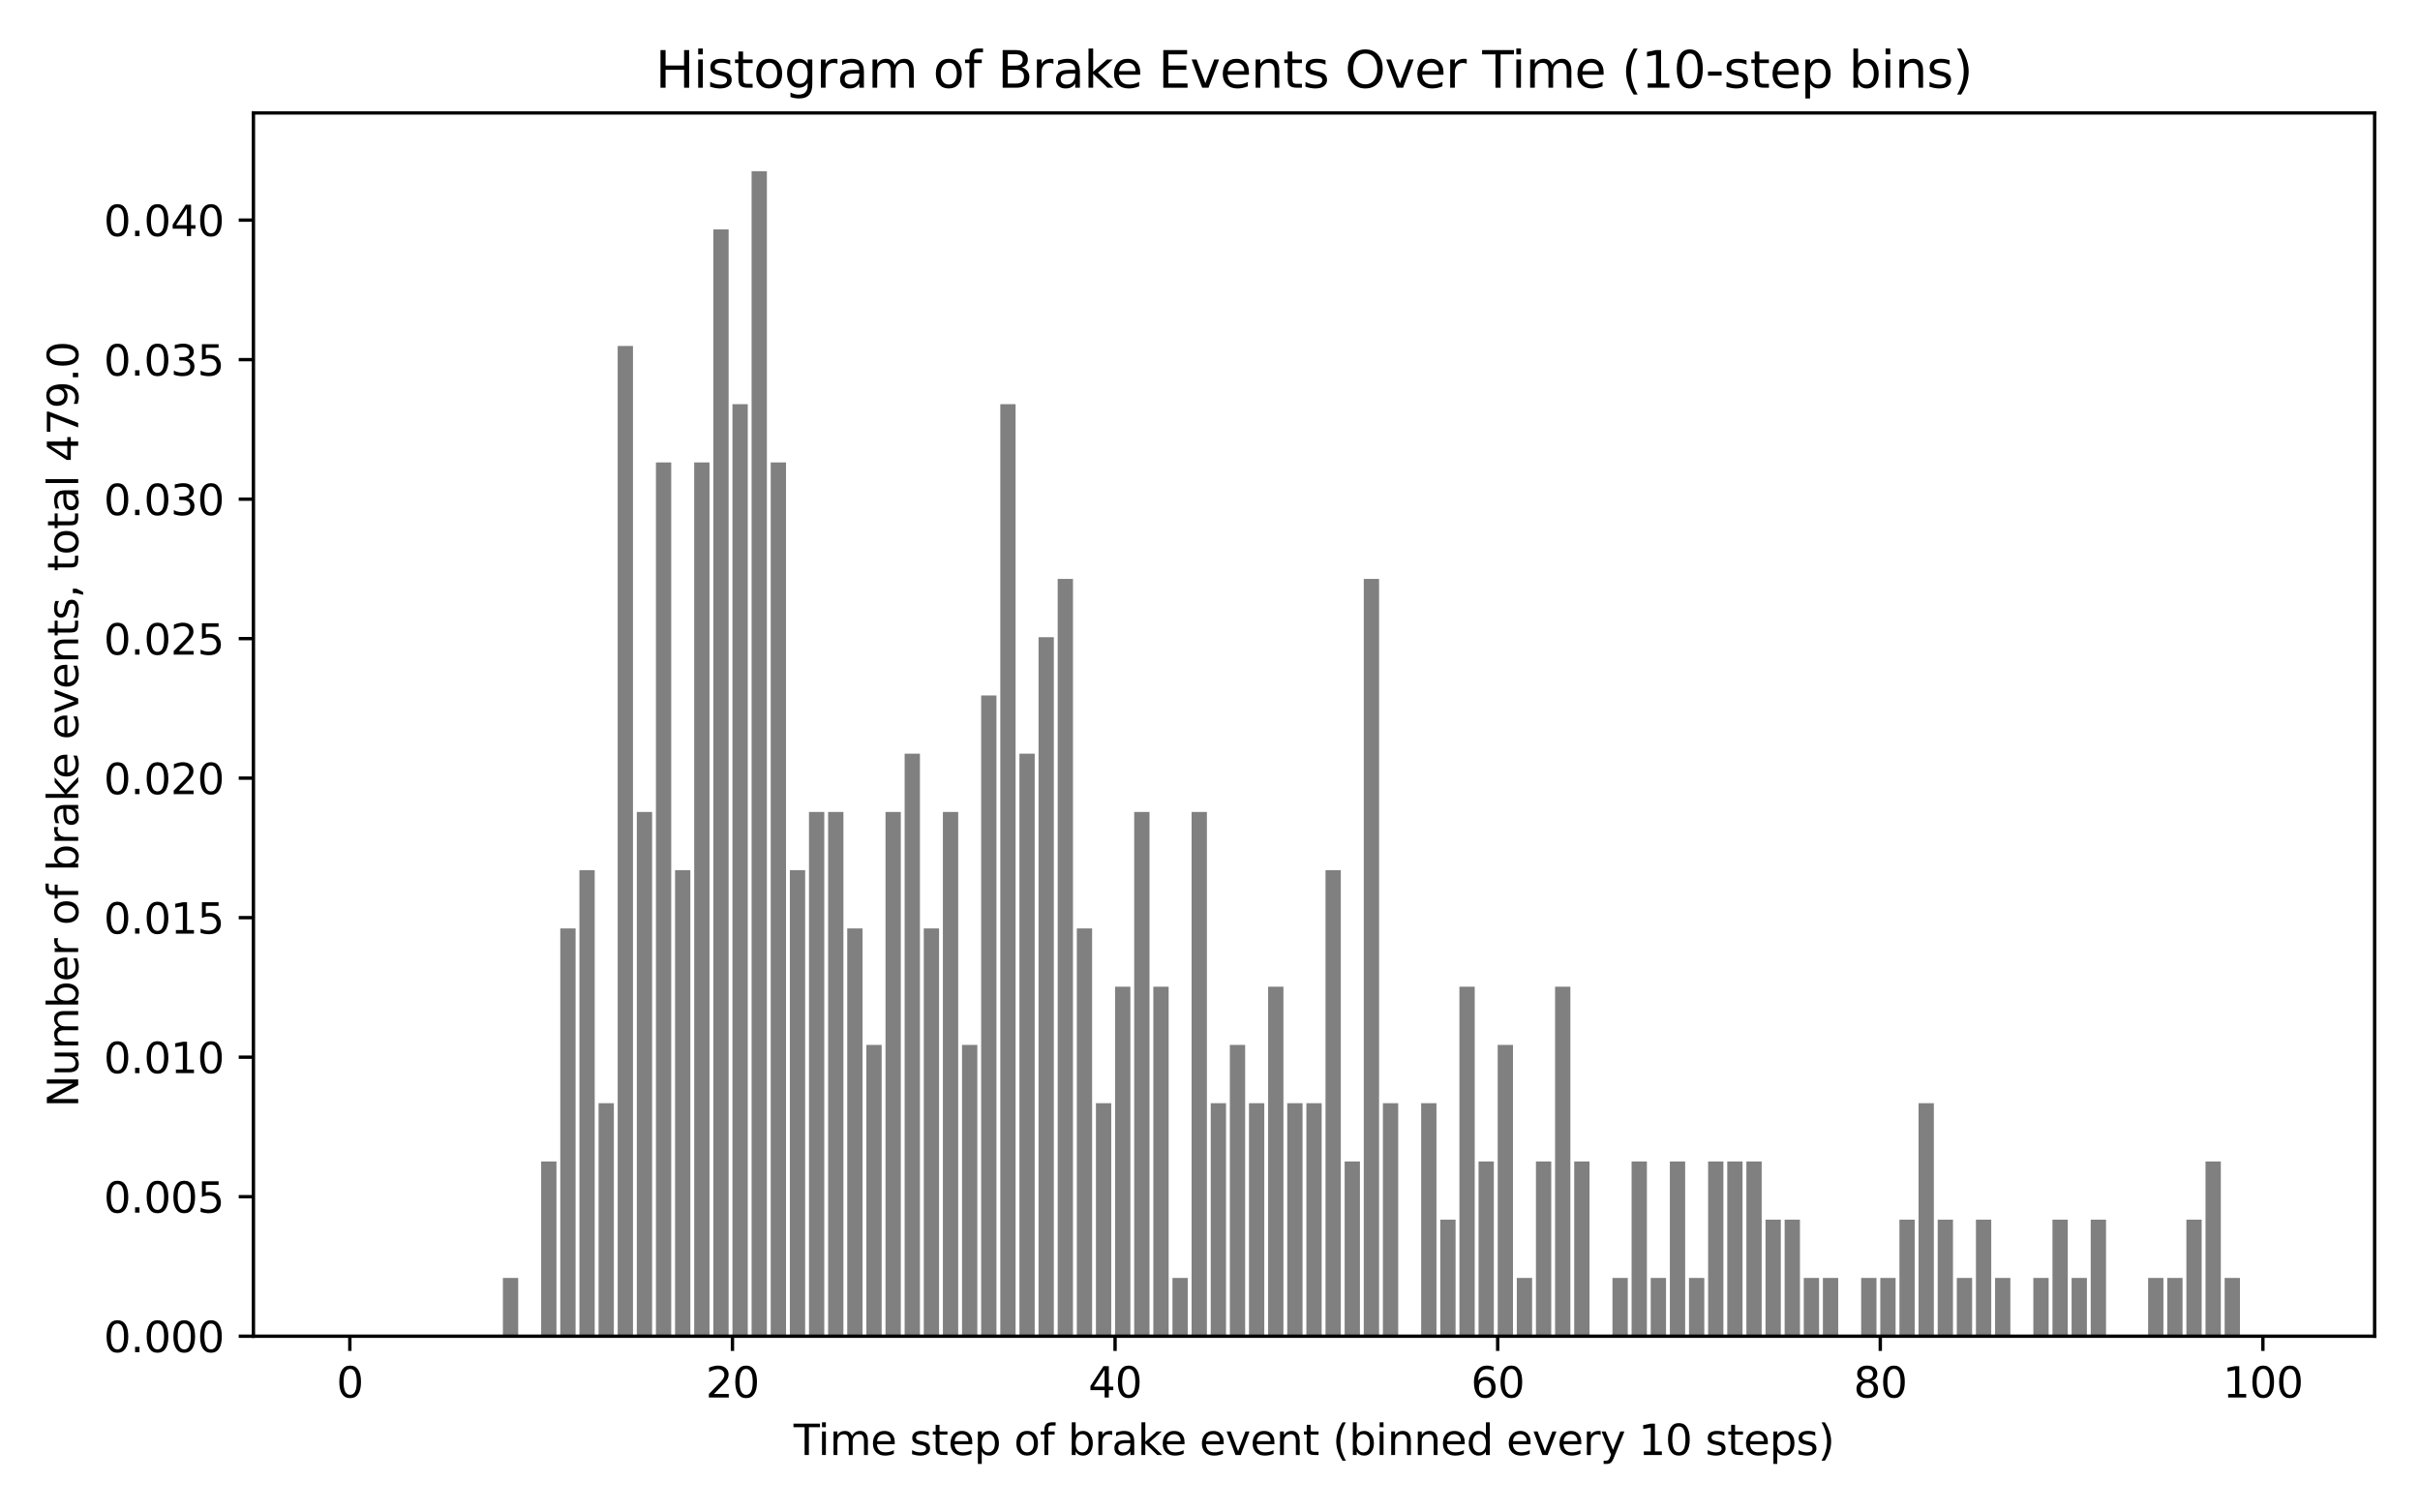 <?xml version="1.0" encoding="utf-8" standalone="no"?>
<!DOCTYPE svg PUBLIC "-//W3C//DTD SVG 1.1//EN"
  "http://www.w3.org/Graphics/SVG/1.1/DTD/svg11.dtd">
<svg xmlns:xlink="http://www.w3.org/1999/xlink" width="576pt" height="360pt" viewBox="0 0 576 360" xmlns="http://www.w3.org/2000/svg" version="1.1">
 <defs>
  <style type="text/css">*{stroke-linejoin: round; stroke-linecap: butt}</style>
 </defs>
 <g id="figure_1">
  <g id="patch_1">
   <path d="M 0 360 
L 576 360 
L 576 0 
L 0 0 
z
" style="fill: #ffffff"/>
  </g>
  <g id="axes_1">
   <g id="patch_2">
    <path d="M 60.32 318.04 
L 565.2 318.04 
L 565.2 26.88 
L 60.32 26.88 
z
" style="fill: #ffffff"/>
   </g>
   <g id="patch_3">
    <path d="M 83.269 318.04 
L 86.912 318.04 
L 86.912 318.04 
L 83.269 318.04 
z
" clip-path="url(#pdb94da6a7d)" style="fill: #808080"/>
   </g>
   <g id="patch_4">
    <path d="M 87.822 318.04 
L 91.465 318.04 
L 91.465 318.04 
L 87.822 318.04 
z
" clip-path="url(#pdb94da6a7d)" style="fill: #808080"/>
   </g>
   <g id="patch_5">
    <path d="M 92.376 318.04 
L 96.019 318.04 
L 96.019 318.04 
L 92.376 318.04 
z
" clip-path="url(#pdb94da6a7d)" style="fill: #808080"/>
   </g>
   <g id="patch_6">
    <path d="M 96.929 318.04 
L 100.572 318.04 
L 100.572 318.04 
L 96.929 318.04 
z
" clip-path="url(#pdb94da6a7d)" style="fill: #808080"/>
   </g>
   <g id="patch_7">
    <path d="M 101.483 318.04 
L 105.125 318.04 
L 105.125 318.04 
L 101.483 318.04 
z
" clip-path="url(#pdb94da6a7d)" style="fill: #808080"/>
   </g>
   <g id="patch_8">
    <path d="M 106.036 318.04 
L 109.679 318.04 
L 109.679 318.04 
L 106.036 318.04 
z
" clip-path="url(#pdb94da6a7d)" style="fill: #808080"/>
   </g>
   <g id="patch_9">
    <path d="M 110.589 318.04 
L 114.232 318.04 
L 114.232 318.04 
L 110.589 318.04 
z
" clip-path="url(#pdb94da6a7d)" style="fill: #808080"/>
   </g>
   <g id="patch_10">
    <path d="M 115.143 318.04 
L 118.786 318.04 
L 118.786 318.04 
L 115.143 318.04 
z
" clip-path="url(#pdb94da6a7d)" style="fill: #808080"/>
   </g>
   <g id="patch_11">
    <path d="M 119.696 318.04 
L 123.339 318.04 
L 123.339 304.175 
L 119.696 304.175 
z
" clip-path="url(#pdb94da6a7d)" style="fill: #808080"/>
   </g>
   <g id="patch_12">
    <path d="M 124.25 318.04 
L 127.892 318.04 
L 127.892 318.04 
L 124.25 318.04 
z
" clip-path="url(#pdb94da6a7d)" style="fill: #808080"/>
   </g>
   <g id="patch_13">
    <path d="M 128.803 318.04 
L 132.446 318.04 
L 132.446 276.446 
L 128.803 276.446 
z
" clip-path="url(#pdb94da6a7d)" style="fill: #808080"/>
   </g>
   <g id="patch_14">
    <path d="M 133.356 318.04 
L 136.999 318.04 
L 136.999 220.987 
L 133.356 220.987 
z
" clip-path="url(#pdb94da6a7d)" style="fill: #808080"/>
   </g>
   <g id="patch_15">
    <path d="M 137.91 318.04 
L 141.552 318.04 
L 141.552 207.122 
L 137.91 207.122 
z
" clip-path="url(#pdb94da6a7d)" style="fill: #808080"/>
   </g>
   <g id="patch_16">
    <path d="M 142.463 318.04 
L 146.106 318.04 
L 146.106 262.581 
L 142.463 262.581 
z
" clip-path="url(#pdb94da6a7d)" style="fill: #808080"/>
   </g>
   <g id="patch_17">
    <path d="M 147.017 318.04 
L 150.659 318.04 
L 150.659 82.339 
L 147.017 82.339 
z
" clip-path="url(#pdb94da6a7d)" style="fill: #808080"/>
   </g>
   <g id="patch_18">
    <path d="M 151.57 318.04 
L 155.213 318.04 
L 155.213 193.257 
L 151.57 193.257 
z
" clip-path="url(#pdb94da6a7d)" style="fill: #808080"/>
   </g>
   <g id="patch_19">
    <path d="M 156.123 318.04 
L 159.766 318.04 
L 159.766 110.069 
L 156.123 110.069 
z
" clip-path="url(#pdb94da6a7d)" style="fill: #808080"/>
   </g>
   <g id="patch_20">
    <path d="M 160.677 318.04 
L 164.319 318.04 
L 164.319 207.122 
L 160.677 207.122 
z
" clip-path="url(#pdb94da6a7d)" style="fill: #808080"/>
   </g>
   <g id="patch_21">
    <path d="M 165.23 318.04 
L 168.873 318.04 
L 168.873 110.069 
L 165.23 110.069 
z
" clip-path="url(#pdb94da6a7d)" style="fill: #808080"/>
   </g>
   <g id="patch_22">
    <path d="M 169.784 318.04 
L 173.426 318.04 
L 173.426 54.61 
L 169.784 54.61 
z
" clip-path="url(#pdb94da6a7d)" style="fill: #808080"/>
   </g>
   <g id="patch_23">
    <path d="M 174.337 318.04 
L 177.98 318.04 
L 177.98 96.204 
L 174.337 96.204 
z
" clip-path="url(#pdb94da6a7d)" style="fill: #808080"/>
   </g>
   <g id="patch_24">
    <path d="M 178.89 318.04 
L 182.533 318.04 
L 182.533 40.745 
L 178.89 40.745 
z
" clip-path="url(#pdb94da6a7d)" style="fill: #808080"/>
   </g>
   <g id="patch_25">
    <path d="M 183.444 318.04 
L 187.086 318.04 
L 187.086 110.069 
L 183.444 110.069 
z
" clip-path="url(#pdb94da6a7d)" style="fill: #808080"/>
   </g>
   <g id="patch_26">
    <path d="M 187.997 318.04 
L 191.64 318.04 
L 191.64 207.122 
L 187.997 207.122 
z
" clip-path="url(#pdb94da6a7d)" style="fill: #808080"/>
   </g>
   <g id="patch_27">
    <path d="M 192.55 318.04 
L 196.193 318.04 
L 196.193 193.257 
L 192.55 193.257 
z
" clip-path="url(#pdb94da6a7d)" style="fill: #808080"/>
   </g>
   <g id="patch_28">
    <path d="M 197.104 318.04 
L 200.747 318.04 
L 200.747 193.257 
L 197.104 193.257 
z
" clip-path="url(#pdb94da6a7d)" style="fill: #808080"/>
   </g>
   <g id="patch_29">
    <path d="M 201.657 318.04 
L 205.3 318.04 
L 205.3 220.987 
L 201.657 220.987 
z
" clip-path="url(#pdb94da6a7d)" style="fill: #808080"/>
   </g>
   <g id="patch_30">
    <path d="M 206.211 318.04 
L 209.853 318.04 
L 209.853 248.716 
L 206.211 248.716 
z
" clip-path="url(#pdb94da6a7d)" style="fill: #808080"/>
   </g>
   <g id="patch_31">
    <path d="M 210.764 318.04 
L 214.407 318.04 
L 214.407 193.257 
L 210.764 193.257 
z
" clip-path="url(#pdb94da6a7d)" style="fill: #808080"/>
   </g>
   <g id="patch_32">
    <path d="M 215.317 318.04 
L 218.96 318.04 
L 218.96 179.392 
L 215.317 179.392 
z
" clip-path="url(#pdb94da6a7d)" style="fill: #808080"/>
   </g>
   <g id="patch_33">
    <path d="M 219.871 318.04 
L 223.514 318.04 
L 223.514 220.987 
L 219.871 220.987 
z
" clip-path="url(#pdb94da6a7d)" style="fill: #808080"/>
   </g>
   <g id="patch_34">
    <path d="M 224.424 318.04 
L 228.067 318.04 
L 228.067 193.257 
L 224.424 193.257 
z
" clip-path="url(#pdb94da6a7d)" style="fill: #808080"/>
   </g>
   <g id="patch_35">
    <path d="M 228.978 318.04 
L 232.62 318.04 
L 232.62 248.716 
L 228.978 248.716 
z
" clip-path="url(#pdb94da6a7d)" style="fill: #808080"/>
   </g>
   <g id="patch_36">
    <path d="M 233.531 318.04 
L 237.174 318.04 
L 237.174 165.528 
L 233.531 165.528 
z
" clip-path="url(#pdb94da6a7d)" style="fill: #808080"/>
   </g>
   <g id="patch_37">
    <path d="M 238.084 318.04 
L 241.727 318.04 
L 241.727 96.204 
L 238.084 96.204 
z
" clip-path="url(#pdb94da6a7d)" style="fill: #808080"/>
   </g>
   <g id="patch_38">
    <path d="M 242.638 318.04 
L 246.28 318.04 
L 246.28 179.392 
L 242.638 179.392 
z
" clip-path="url(#pdb94da6a7d)" style="fill: #808080"/>
   </g>
   <g id="patch_39">
    <path d="M 247.191 318.04 
L 250.834 318.04 
L 250.834 151.663 
L 247.191 151.663 
z
" clip-path="url(#pdb94da6a7d)" style="fill: #808080"/>
   </g>
   <g id="patch_40">
    <path d="M 251.745 318.04 
L 255.387 318.04 
L 255.387 137.798 
L 251.745 137.798 
z
" clip-path="url(#pdb94da6a7d)" style="fill: #808080"/>
   </g>
   <g id="patch_41">
    <path d="M 256.298 318.04 
L 259.941 318.04 
L 259.941 220.987 
L 256.298 220.987 
z
" clip-path="url(#pdb94da6a7d)" style="fill: #808080"/>
   </g>
   <g id="patch_42">
    <path d="M 260.851 318.04 
L 264.494 318.04 
L 264.494 262.581 
L 260.851 262.581 
z
" clip-path="url(#pdb94da6a7d)" style="fill: #808080"/>
   </g>
   <g id="patch_43">
    <path d="M 265.405 318.04 
L 269.047 318.04 
L 269.047 234.851 
L 265.405 234.851 
z
" clip-path="url(#pdb94da6a7d)" style="fill: #808080"/>
   </g>
   <g id="patch_44">
    <path d="M 269.958 318.04 
L 273.601 318.04 
L 273.601 193.257 
L 269.958 193.257 
z
" clip-path="url(#pdb94da6a7d)" style="fill: #808080"/>
   </g>
   <g id="patch_45">
    <path d="M 274.512 318.04 
L 278.154 318.04 
L 278.154 234.851 
L 274.512 234.851 
z
" clip-path="url(#pdb94da6a7d)" style="fill: #808080"/>
   </g>
   <g id="patch_46">
    <path d="M 279.065 318.04 
L 282.708 318.04 
L 282.708 304.175 
L 279.065 304.175 
z
" clip-path="url(#pdb94da6a7d)" style="fill: #808080"/>
   </g>
   <g id="patch_47">
    <path d="M 283.618 318.04 
L 287.261 318.04 
L 287.261 193.257 
L 283.618 193.257 
z
" clip-path="url(#pdb94da6a7d)" style="fill: #808080"/>
   </g>
   <g id="patch_48">
    <path d="M 288.172 318.04 
L 291.814 318.04 
L 291.814 262.581 
L 288.172 262.581 
z
" clip-path="url(#pdb94da6a7d)" style="fill: #808080"/>
   </g>
   <g id="patch_49">
    <path d="M 292.725 318.04 
L 296.368 318.04 
L 296.368 248.716 
L 292.725 248.716 
z
" clip-path="url(#pdb94da6a7d)" style="fill: #808080"/>
   </g>
   <g id="patch_50">
    <path d="M 297.278 318.04 
L 300.921 318.04 
L 300.921 262.581 
L 297.278 262.581 
z
" clip-path="url(#pdb94da6a7d)" style="fill: #808080"/>
   </g>
   <g id="patch_51">
    <path d="M 301.832 318.04 
L 305.475 318.04 
L 305.475 234.851 
L 301.832 234.851 
z
" clip-path="url(#pdb94da6a7d)" style="fill: #808080"/>
   </g>
   <g id="patch_52">
    <path d="M 306.385 318.04 
L 310.028 318.04 
L 310.028 262.581 
L 306.385 262.581 
z
" clip-path="url(#pdb94da6a7d)" style="fill: #808080"/>
   </g>
   <g id="patch_53">
    <path d="M 310.939 318.04 
L 314.581 318.04 
L 314.581 262.581 
L 310.939 262.581 
z
" clip-path="url(#pdb94da6a7d)" style="fill: #808080"/>
   </g>
   <g id="patch_54">
    <path d="M 315.492 318.04 
L 319.135 318.04 
L 319.135 207.122 
L 315.492 207.122 
z
" clip-path="url(#pdb94da6a7d)" style="fill: #808080"/>
   </g>
   <g id="patch_55">
    <path d="M 320.045 318.04 
L 323.688 318.04 
L 323.688 276.446 
L 320.045 276.446 
z
" clip-path="url(#pdb94da6a7d)" style="fill: #808080"/>
   </g>
   <g id="patch_56">
    <path d="M 324.599 318.04 
L 328.242 318.04 
L 328.242 137.798 
L 324.599 137.798 
z
" clip-path="url(#pdb94da6a7d)" style="fill: #808080"/>
   </g>
   <g id="patch_57">
    <path d="M 329.152 318.04 
L 332.795 318.04 
L 332.795 262.581 
L 329.152 262.581 
z
" clip-path="url(#pdb94da6a7d)" style="fill: #808080"/>
   </g>
   <g id="patch_58">
    <path d="M 333.706 318.04 
L 337.348 318.04 
L 337.348 318.04 
L 333.706 318.04 
z
" clip-path="url(#pdb94da6a7d)" style="fill: #808080"/>
   </g>
   <g id="patch_59">
    <path d="M 338.259 318.04 
L 341.902 318.04 
L 341.902 262.581 
L 338.259 262.581 
z
" clip-path="url(#pdb94da6a7d)" style="fill: #808080"/>
   </g>
   <g id="patch_60">
    <path d="M 342.812 318.04 
L 346.455 318.04 
L 346.455 290.31 
L 342.812 290.31 
z
" clip-path="url(#pdb94da6a7d)" style="fill: #808080"/>
   </g>
   <g id="patch_61">
    <path d="M 347.366 318.04 
L 351.008 318.04 
L 351.008 234.851 
L 347.366 234.851 
z
" clip-path="url(#pdb94da6a7d)" style="fill: #808080"/>
   </g>
   <g id="patch_62">
    <path d="M 351.919 318.04 
L 355.562 318.04 
L 355.562 276.446 
L 351.919 276.446 
z
" clip-path="url(#pdb94da6a7d)" style="fill: #808080"/>
   </g>
   <g id="patch_63">
    <path d="M 356.473 318.04 
L 360.115 318.04 
L 360.115 248.716 
L 356.473 248.716 
z
" clip-path="url(#pdb94da6a7d)" style="fill: #808080"/>
   </g>
   <g id="patch_64">
    <path d="M 361.026 318.04 
L 364.669 318.04 
L 364.669 304.175 
L 361.026 304.175 
z
" clip-path="url(#pdb94da6a7d)" style="fill: #808080"/>
   </g>
   <g id="patch_65">
    <path d="M 365.579 318.04 
L 369.222 318.04 
L 369.222 276.446 
L 365.579 276.446 
z
" clip-path="url(#pdb94da6a7d)" style="fill: #808080"/>
   </g>
   <g id="patch_66">
    <path d="M 370.133 318.04 
L 373.775 318.04 
L 373.775 234.851 
L 370.133 234.851 
z
" clip-path="url(#pdb94da6a7d)" style="fill: #808080"/>
   </g>
   <g id="patch_67">
    <path d="M 374.686 318.04 
L 378.329 318.04 
L 378.329 276.446 
L 374.686 276.446 
z
" clip-path="url(#pdb94da6a7d)" style="fill: #808080"/>
   </g>
   <g id="patch_68">
    <path d="M 379.24 318.04 
L 382.882 318.04 
L 382.882 318.04 
L 379.24 318.04 
z
" clip-path="url(#pdb94da6a7d)" style="fill: #808080"/>
   </g>
   <g id="patch_69">
    <path d="M 383.793 318.04 
L 387.436 318.04 
L 387.436 304.175 
L 383.793 304.175 
z
" clip-path="url(#pdb94da6a7d)" style="fill: #808080"/>
   </g>
   <g id="patch_70">
    <path d="M 388.346 318.04 
L 391.989 318.04 
L 391.989 276.446 
L 388.346 276.446 
z
" clip-path="url(#pdb94da6a7d)" style="fill: #808080"/>
   </g>
   <g id="patch_71">
    <path d="M 392.9 318.04 
L 396.542 318.04 
L 396.542 304.175 
L 392.9 304.175 
z
" clip-path="url(#pdb94da6a7d)" style="fill: #808080"/>
   </g>
   <g id="patch_72">
    <path d="M 397.453 318.04 
L 401.096 318.04 
L 401.096 276.446 
L 397.453 276.446 
z
" clip-path="url(#pdb94da6a7d)" style="fill: #808080"/>
   </g>
   <g id="patch_73">
    <path d="M 402.006 318.04 
L 405.649 318.04 
L 405.649 304.175 
L 402.006 304.175 
z
" clip-path="url(#pdb94da6a7d)" style="fill: #808080"/>
   </g>
   <g id="patch_74">
    <path d="M 406.56 318.04 
L 410.203 318.04 
L 410.203 276.446 
L 406.56 276.446 
z
" clip-path="url(#pdb94da6a7d)" style="fill: #808080"/>
   </g>
   <g id="patch_75">
    <path d="M 411.113 318.04 
L 414.756 318.04 
L 414.756 276.446 
L 411.113 276.446 
z
" clip-path="url(#pdb94da6a7d)" style="fill: #808080"/>
   </g>
   <g id="patch_76">
    <path d="M 415.667 318.04 
L 419.309 318.04 
L 419.309 276.446 
L 415.667 276.446 
z
" clip-path="url(#pdb94da6a7d)" style="fill: #808080"/>
   </g>
   <g id="patch_77">
    <path d="M 420.22 318.04 
L 423.863 318.04 
L 423.863 290.31 
L 420.22 290.31 
z
" clip-path="url(#pdb94da6a7d)" style="fill: #808080"/>
   </g>
   <g id="patch_78">
    <path d="M 424.773 318.04 
L 428.416 318.04 
L 428.416 290.31 
L 424.773 290.31 
z
" clip-path="url(#pdb94da6a7d)" style="fill: #808080"/>
   </g>
   <g id="patch_79">
    <path d="M 429.327 318.04 
L 432.97 318.04 
L 432.97 304.175 
L 429.327 304.175 
z
" clip-path="url(#pdb94da6a7d)" style="fill: #808080"/>
   </g>
   <g id="patch_80">
    <path d="M 433.88 318.04 
L 437.523 318.04 
L 437.523 304.175 
L 433.88 304.175 
z
" clip-path="url(#pdb94da6a7d)" style="fill: #808080"/>
   </g>
   <g id="patch_81">
    <path d="M 438.434 318.04 
L 442.076 318.04 
L 442.076 318.04 
L 438.434 318.04 
z
" clip-path="url(#pdb94da6a7d)" style="fill: #808080"/>
   </g>
   <g id="patch_82">
    <path d="M 442.987 318.04 
L 446.63 318.04 
L 446.63 304.175 
L 442.987 304.175 
z
" clip-path="url(#pdb94da6a7d)" style="fill: #808080"/>
   </g>
   <g id="patch_83">
    <path d="M 447.54 318.04 
L 451.183 318.04 
L 451.183 304.175 
L 447.54 304.175 
z
" clip-path="url(#pdb94da6a7d)" style="fill: #808080"/>
   </g>
   <g id="patch_84">
    <path d="M 452.094 318.04 
L 455.736 318.04 
L 455.736 290.31 
L 452.094 290.31 
z
" clip-path="url(#pdb94da6a7d)" style="fill: #808080"/>
   </g>
   <g id="patch_85">
    <path d="M 456.647 318.04 
L 460.29 318.04 
L 460.29 262.581 
L 456.647 262.581 
z
" clip-path="url(#pdb94da6a7d)" style="fill: #808080"/>
   </g>
   <g id="patch_86">
    <path d="M 461.201 318.04 
L 464.843 318.04 
L 464.843 290.31 
L 461.201 290.31 
z
" clip-path="url(#pdb94da6a7d)" style="fill: #808080"/>
   </g>
   <g id="patch_87">
    <path d="M 465.754 318.04 
L 469.397 318.04 
L 469.397 304.175 
L 465.754 304.175 
z
" clip-path="url(#pdb94da6a7d)" style="fill: #808080"/>
   </g>
   <g id="patch_88">
    <path d="M 470.307 318.04 
L 473.95 318.04 
L 473.95 290.31 
L 470.307 290.31 
z
" clip-path="url(#pdb94da6a7d)" style="fill: #808080"/>
   </g>
   <g id="patch_89">
    <path d="M 474.861 318.04 
L 478.503 318.04 
L 478.503 304.175 
L 474.861 304.175 
z
" clip-path="url(#pdb94da6a7d)" style="fill: #808080"/>
   </g>
   <g id="patch_90">
    <path d="M 479.414 318.04 
L 483.057 318.04 
L 483.057 318.04 
L 479.414 318.04 
z
" clip-path="url(#pdb94da6a7d)" style="fill: #808080"/>
   </g>
   <g id="patch_91">
    <path d="M 483.968 318.04 
L 487.61 318.04 
L 487.61 304.175 
L 483.968 304.175 
z
" clip-path="url(#pdb94da6a7d)" style="fill: #808080"/>
   </g>
   <g id="patch_92">
    <path d="M 488.521 318.04 
L 492.164 318.04 
L 492.164 290.31 
L 488.521 290.31 
z
" clip-path="url(#pdb94da6a7d)" style="fill: #808080"/>
   </g>
   <g id="patch_93">
    <path d="M 493.074 318.04 
L 496.717 318.04 
L 496.717 304.175 
L 493.074 304.175 
z
" clip-path="url(#pdb94da6a7d)" style="fill: #808080"/>
   </g>
   <g id="patch_94">
    <path d="M 497.628 318.04 
L 501.27 318.04 
L 501.27 290.31 
L 497.628 290.31 
z
" clip-path="url(#pdb94da6a7d)" style="fill: #808080"/>
   </g>
   <g id="patch_95">
    <path d="M 502.181 318.04 
L 505.824 318.04 
L 505.824 318.04 
L 502.181 318.04 
z
" clip-path="url(#pdb94da6a7d)" style="fill: #808080"/>
   </g>
   <g id="patch_96">
    <path d="M 506.734 318.04 
L 510.377 318.04 
L 510.377 318.04 
L 506.734 318.04 
z
" clip-path="url(#pdb94da6a7d)" style="fill: #808080"/>
   </g>
   <g id="patch_97">
    <path d="M 511.288 318.04 
L 514.931 318.04 
L 514.931 304.175 
L 511.288 304.175 
z
" clip-path="url(#pdb94da6a7d)" style="fill: #808080"/>
   </g>
   <g id="patch_98">
    <path d="M 515.841 318.04 
L 519.484 318.04 
L 519.484 304.175 
L 515.841 304.175 
z
" clip-path="url(#pdb94da6a7d)" style="fill: #808080"/>
   </g>
   <g id="patch_99">
    <path d="M 520.395 318.04 
L 524.037 318.04 
L 524.037 290.31 
L 520.395 290.31 
z
" clip-path="url(#pdb94da6a7d)" style="fill: #808080"/>
   </g>
   <g id="patch_100">
    <path d="M 524.948 318.04 
L 528.591 318.04 
L 528.591 276.446 
L 524.948 276.446 
z
" clip-path="url(#pdb94da6a7d)" style="fill: #808080"/>
   </g>
   <g id="patch_101">
    <path d="M 529.501 318.04 
L 533.144 318.04 
L 533.144 304.175 
L 529.501 304.175 
z
" clip-path="url(#pdb94da6a7d)" style="fill: #808080"/>
   </g>
   <g id="patch_102">
    <path d="M 534.055 318.04 
L 537.698 318.04 
L 537.698 318.04 
L 534.055 318.04 
z
" clip-path="url(#pdb94da6a7d)" style="fill: #808080"/>
   </g>
   <g id="patch_103">
    <path d="M 538.608 318.04 
L 542.251 318.04 
L 542.251 318.04 
L 538.608 318.04 
z
" clip-path="url(#pdb94da6a7d)" style="fill: #808080"/>
   </g>
   <g id="matplotlib.axis_1">
    <g id="xtick_1">
     <g id="line2d_1">
      <defs>
       <path id="m82f7fabc71" d="M 0 0 
L 0 3.5 
" style="stroke: #000000; stroke-width: 0.8"/>
      </defs>
      <g>
       <use xlink:href="#m82f7fabc71" x="83.269" y="318.04" style="stroke: #000000; stroke-width: 0.8"/>
      </g>
     </g>
     <g id="text_1">
      <!-- 0 -->
      <g transform="translate(80.088 332.638) scale(0.1 -0.1)">
       <defs>
        <path id="DejaVuSans-30" d="M 2034 4250 
Q 1547 4250 1301 3770 
Q 1056 3291 1056 2328 
Q 1056 1369 1301 889 
Q 1547 409 2034 409 
Q 2525 409 2770 889 
Q 3016 1369 3016 2328 
Q 3016 3291 2770 3770 
Q 2525 4250 2034 4250 
z
M 2034 4750 
Q 2819 4750 3233 4129 
Q 3647 3509 3647 2328 
Q 3647 1150 3233 529 
Q 2819 -91 2034 -91 
Q 1250 -91 836 529 
Q 422 1150 422 2328 
Q 422 3509 836 4129 
Q 1250 4750 2034 4750 
z
" transform="scale(0.016)"/>
       </defs>
       <use xlink:href="#DejaVuSans-30"/>
      </g>
     </g>
    </g>
    <g id="xtick_2">
     <g id="line2d_2">
      <g>
       <use xlink:href="#m82f7fabc71" x="174.337" y="318.04" style="stroke: #000000; stroke-width: 0.8"/>
      </g>
     </g>
     <g id="text_2">
      <!-- 20 -->
      <g transform="translate(167.974 332.638) scale(0.1 -0.1)">
       <defs>
        <path id="DejaVuSans-32" d="M 1228 531 
L 3431 531 
L 3431 0 
L 469 0 
L 469 531 
Q 828 903 1448 1529 
Q 2069 2156 2228 2338 
Q 2531 2678 2651 2914 
Q 2772 3150 2772 3378 
Q 2772 3750 2511 3984 
Q 2250 4219 1831 4219 
Q 1534 4219 1204 4116 
Q 875 4013 500 3803 
L 500 4441 
Q 881 4594 1212 4672 
Q 1544 4750 1819 4750 
Q 2544 4750 2975 4387 
Q 3406 4025 3406 3419 
Q 3406 3131 3298 2873 
Q 3191 2616 2906 2266 
Q 2828 2175 2409 1742 
Q 1991 1309 1228 531 
z
" transform="scale(0.016)"/>
       </defs>
       <use xlink:href="#DejaVuSans-32"/>
       <use xlink:href="#DejaVuSans-30" transform="translate(63.623 0)"/>
      </g>
     </g>
    </g>
    <g id="xtick_3">
     <g id="line2d_3">
      <g>
       <use xlink:href="#m82f7fabc71" x="265.405" y="318.04" style="stroke: #000000; stroke-width: 0.8"/>
      </g>
     </g>
     <g id="text_3">
      <!-- 40 -->
      <g transform="translate(259.042 332.638) scale(0.1 -0.1)">
       <defs>
        <path id="DejaVuSans-34" d="M 2419 4116 
L 825 1625 
L 2419 1625 
L 2419 4116 
z
M 2253 4666 
L 3047 4666 
L 3047 1625 
L 3713 1625 
L 3713 1100 
L 3047 1100 
L 3047 0 
L 2419 0 
L 2419 1100 
L 313 1100 
L 313 1709 
L 2253 4666 
z
" transform="scale(0.016)"/>
       </defs>
       <use xlink:href="#DejaVuSans-34"/>
       <use xlink:href="#DejaVuSans-30" transform="translate(63.623 0)"/>
      </g>
     </g>
    </g>
    <g id="xtick_4">
     <g id="line2d_4">
      <g>
       <use xlink:href="#m82f7fabc71" x="356.473" y="318.04" style="stroke: #000000; stroke-width: 0.8"/>
      </g>
     </g>
     <g id="text_4">
      <!-- 60 -->
      <g transform="translate(350.11 332.638) scale(0.1 -0.1)">
       <defs>
        <path id="DejaVuSans-36" d="M 2113 2584 
Q 1688 2584 1439 2293 
Q 1191 2003 1191 1497 
Q 1191 994 1439 701 
Q 1688 409 2113 409 
Q 2538 409 2786 701 
Q 3034 994 3034 1497 
Q 3034 2003 2786 2293 
Q 2538 2584 2113 2584 
z
M 3366 4563 
L 3366 3988 
Q 3128 4100 2886 4159 
Q 2644 4219 2406 4219 
Q 1781 4219 1451 3797 
Q 1122 3375 1075 2522 
Q 1259 2794 1537 2939 
Q 1816 3084 2150 3084 
Q 2853 3084 3261 2657 
Q 3669 2231 3669 1497 
Q 3669 778 3244 343 
Q 2819 -91 2113 -91 
Q 1303 -91 875 529 
Q 447 1150 447 2328 
Q 447 3434 972 4092 
Q 1497 4750 2381 4750 
Q 2619 4750 2861 4703 
Q 3103 4656 3366 4563 
z
" transform="scale(0.016)"/>
       </defs>
       <use xlink:href="#DejaVuSans-36"/>
       <use xlink:href="#DejaVuSans-30" transform="translate(63.623 0)"/>
      </g>
     </g>
    </g>
    <g id="xtick_5">
     <g id="line2d_5">
      <g>
       <use xlink:href="#m82f7fabc71" x="447.54" y="318.04" style="stroke: #000000; stroke-width: 0.8"/>
      </g>
     </g>
     <g id="text_5">
      <!-- 80 -->
      <g transform="translate(441.178 332.638) scale(0.1 -0.1)">
       <defs>
        <path id="DejaVuSans-38" d="M 2034 2216 
Q 1584 2216 1326 1975 
Q 1069 1734 1069 1313 
Q 1069 891 1326 650 
Q 1584 409 2034 409 
Q 2484 409 2743 651 
Q 3003 894 3003 1313 
Q 3003 1734 2745 1975 
Q 2488 2216 2034 2216 
z
M 1403 2484 
Q 997 2584 770 2862 
Q 544 3141 544 3541 
Q 544 4100 942 4425 
Q 1341 4750 2034 4750 
Q 2731 4750 3128 4425 
Q 3525 4100 3525 3541 
Q 3525 3141 3298 2862 
Q 3072 2584 2669 2484 
Q 3125 2378 3379 2068 
Q 3634 1759 3634 1313 
Q 3634 634 3220 271 
Q 2806 -91 2034 -91 
Q 1263 -91 848 271 
Q 434 634 434 1313 
Q 434 1759 690 2068 
Q 947 2378 1403 2484 
z
M 1172 3481 
Q 1172 3119 1398 2916 
Q 1625 2713 2034 2713 
Q 2441 2713 2670 2916 
Q 2900 3119 2900 3481 
Q 2900 3844 2670 4047 
Q 2441 4250 2034 4250 
Q 1625 4250 1398 4047 
Q 1172 3844 1172 3481 
z
" transform="scale(0.016)"/>
       </defs>
       <use xlink:href="#DejaVuSans-38"/>
       <use xlink:href="#DejaVuSans-30" transform="translate(63.623 0)"/>
      </g>
     </g>
    </g>
    <g id="xtick_6">
     <g id="line2d_6">
      <g>
       <use xlink:href="#m82f7fabc71" x="538.608" y="318.04" style="stroke: #000000; stroke-width: 0.8"/>
      </g>
     </g>
     <g id="text_6">
      <!-- 100 -->
      <g transform="translate(529.064 332.638) scale(0.1 -0.1)">
       <defs>
        <path id="DejaVuSans-31" d="M 794 531 
L 1825 531 
L 1825 4091 
L 703 3866 
L 703 4441 
L 1819 4666 
L 2450 4666 
L 2450 531 
L 3481 531 
L 3481 0 
L 794 0 
L 794 531 
z
" transform="scale(0.016)"/>
       </defs>
       <use xlink:href="#DejaVuSans-31"/>
       <use xlink:href="#DejaVuSans-30" transform="translate(63.623 0)"/>
       <use xlink:href="#DejaVuSans-30" transform="translate(127.246 0)"/>
      </g>
     </g>
    </g>
    <g id="text_7">
     <!-- Time step of brake event (binned every 10 steps) -->
     <g transform="translate(188.89 346.317) scale(0.1 -0.1)">
      <defs>
       <path id="DejaVuSans-54" d="M -19 4666 
L 3928 4666 
L 3928 4134 
L 2272 4134 
L 2272 0 
L 1638 0 
L 1638 4134 
L -19 4134 
L -19 4666 
z
" transform="scale(0.016)"/>
       <path id="DejaVuSans-69" d="M 603 3500 
L 1178 3500 
L 1178 0 
L 603 0 
L 603 3500 
z
M 603 4863 
L 1178 4863 
L 1178 4134 
L 603 4134 
L 603 4863 
z
" transform="scale(0.016)"/>
       <path id="DejaVuSans-6d" d="M 3328 2828 
Q 3544 3216 3844 3400 
Q 4144 3584 4550 3584 
Q 5097 3584 5394 3201 
Q 5691 2819 5691 2113 
L 5691 0 
L 5113 0 
L 5113 2094 
Q 5113 2597 4934 2840 
Q 4756 3084 4391 3084 
Q 3944 3084 3684 2787 
Q 3425 2491 3425 1978 
L 3425 0 
L 2847 0 
L 2847 2094 
Q 2847 2600 2669 2842 
Q 2491 3084 2119 3084 
Q 1678 3084 1418 2786 
Q 1159 2488 1159 1978 
L 1159 0 
L 581 0 
L 581 3500 
L 1159 3500 
L 1159 2956 
Q 1356 3278 1631 3431 
Q 1906 3584 2284 3584 
Q 2666 3584 2933 3390 
Q 3200 3197 3328 2828 
z
" transform="scale(0.016)"/>
       <path id="DejaVuSans-65" d="M 3597 1894 
L 3597 1613 
L 953 1613 
Q 991 1019 1311 708 
Q 1631 397 2203 397 
Q 2534 397 2845 478 
Q 3156 559 3463 722 
L 3463 178 
Q 3153 47 2828 -22 
Q 2503 -91 2169 -91 
Q 1331 -91 842 396 
Q 353 884 353 1716 
Q 353 2575 817 3079 
Q 1281 3584 2069 3584 
Q 2775 3584 3186 3129 
Q 3597 2675 3597 1894 
z
M 3022 2063 
Q 3016 2534 2758 2815 
Q 2500 3097 2075 3097 
Q 1594 3097 1305 2825 
Q 1016 2553 972 2059 
L 3022 2063 
z
" transform="scale(0.016)"/>
       <path id="DejaVuSans-20" transform="scale(0.016)"/>
       <path id="DejaVuSans-73" d="M 2834 3397 
L 2834 2853 
Q 2591 2978 2328 3040 
Q 2066 3103 1784 3103 
Q 1356 3103 1142 2972 
Q 928 2841 928 2578 
Q 928 2378 1081 2264 
Q 1234 2150 1697 2047 
L 1894 2003 
Q 2506 1872 2764 1633 
Q 3022 1394 3022 966 
Q 3022 478 2636 193 
Q 2250 -91 1575 -91 
Q 1294 -91 989 -36 
Q 684 19 347 128 
L 347 722 
Q 666 556 975 473 
Q 1284 391 1588 391 
Q 1994 391 2212 530 
Q 2431 669 2431 922 
Q 2431 1156 2273 1281 
Q 2116 1406 1581 1522 
L 1381 1569 
Q 847 1681 609 1914 
Q 372 2147 372 2553 
Q 372 3047 722 3315 
Q 1072 3584 1716 3584 
Q 2034 3584 2315 3537 
Q 2597 3491 2834 3397 
z
" transform="scale(0.016)"/>
       <path id="DejaVuSans-74" d="M 1172 4494 
L 1172 3500 
L 2356 3500 
L 2356 3053 
L 1172 3053 
L 1172 1153 
Q 1172 725 1289 603 
Q 1406 481 1766 481 
L 2356 481 
L 2356 0 
L 1766 0 
Q 1100 0 847 248 
Q 594 497 594 1153 
L 594 3053 
L 172 3053 
L 172 3500 
L 594 3500 
L 594 4494 
L 1172 4494 
z
" transform="scale(0.016)"/>
       <path id="DejaVuSans-70" d="M 1159 525 
L 1159 -1331 
L 581 -1331 
L 581 3500 
L 1159 3500 
L 1159 2969 
Q 1341 3281 1617 3432 
Q 1894 3584 2278 3584 
Q 2916 3584 3314 3078 
Q 3713 2572 3713 1747 
Q 3713 922 3314 415 
Q 2916 -91 2278 -91 
Q 1894 -91 1617 61 
Q 1341 213 1159 525 
z
M 3116 1747 
Q 3116 2381 2855 2742 
Q 2594 3103 2138 3103 
Q 1681 3103 1420 2742 
Q 1159 2381 1159 1747 
Q 1159 1113 1420 752 
Q 1681 391 2138 391 
Q 2594 391 2855 752 
Q 3116 1113 3116 1747 
z
" transform="scale(0.016)"/>
       <path id="DejaVuSans-6f" d="M 1959 3097 
Q 1497 3097 1228 2736 
Q 959 2375 959 1747 
Q 959 1119 1226 758 
Q 1494 397 1959 397 
Q 2419 397 2687 759 
Q 2956 1122 2956 1747 
Q 2956 2369 2687 2733 
Q 2419 3097 1959 3097 
z
M 1959 3584 
Q 2709 3584 3137 3096 
Q 3566 2609 3566 1747 
Q 3566 888 3137 398 
Q 2709 -91 1959 -91 
Q 1206 -91 779 398 
Q 353 888 353 1747 
Q 353 2609 779 3096 
Q 1206 3584 1959 3584 
z
" transform="scale(0.016)"/>
       <path id="DejaVuSans-66" d="M 2375 4863 
L 2375 4384 
L 1825 4384 
Q 1516 4384 1395 4259 
Q 1275 4134 1275 3809 
L 1275 3500 
L 2222 3500 
L 2222 3053 
L 1275 3053 
L 1275 0 
L 697 0 
L 697 3053 
L 147 3053 
L 147 3500 
L 697 3500 
L 697 3744 
Q 697 4328 969 4595 
Q 1241 4863 1831 4863 
L 2375 4863 
z
" transform="scale(0.016)"/>
       <path id="DejaVuSans-62" d="M 3116 1747 
Q 3116 2381 2855 2742 
Q 2594 3103 2138 3103 
Q 1681 3103 1420 2742 
Q 1159 2381 1159 1747 
Q 1159 1113 1420 752 
Q 1681 391 2138 391 
Q 2594 391 2855 752 
Q 3116 1113 3116 1747 
z
M 1159 2969 
Q 1341 3281 1617 3432 
Q 1894 3584 2278 3584 
Q 2916 3584 3314 3078 
Q 3713 2572 3713 1747 
Q 3713 922 3314 415 
Q 2916 -91 2278 -91 
Q 1894 -91 1617 61 
Q 1341 213 1159 525 
L 1159 0 
L 581 0 
L 581 4863 
L 1159 4863 
L 1159 2969 
z
" transform="scale(0.016)"/>
       <path id="DejaVuSans-72" d="M 2631 2963 
Q 2534 3019 2420 3045 
Q 2306 3072 2169 3072 
Q 1681 3072 1420 2755 
Q 1159 2438 1159 1844 
L 1159 0 
L 581 0 
L 581 3500 
L 1159 3500 
L 1159 2956 
Q 1341 3275 1631 3429 
Q 1922 3584 2338 3584 
Q 2397 3584 2469 3576 
Q 2541 3569 2628 3553 
L 2631 2963 
z
" transform="scale(0.016)"/>
       <path id="DejaVuSans-61" d="M 2194 1759 
Q 1497 1759 1228 1600 
Q 959 1441 959 1056 
Q 959 750 1161 570 
Q 1363 391 1709 391 
Q 2188 391 2477 730 
Q 2766 1069 2766 1631 
L 2766 1759 
L 2194 1759 
z
M 3341 1997 
L 3341 0 
L 2766 0 
L 2766 531 
Q 2569 213 2275 61 
Q 1981 -91 1556 -91 
Q 1019 -91 701 211 
Q 384 513 384 1019 
Q 384 1609 779 1909 
Q 1175 2209 1959 2209 
L 2766 2209 
L 2766 2266 
Q 2766 2663 2505 2880 
Q 2244 3097 1772 3097 
Q 1472 3097 1187 3025 
Q 903 2953 641 2809 
L 641 3341 
Q 956 3463 1253 3523 
Q 1550 3584 1831 3584 
Q 2591 3584 2966 3190 
Q 3341 2797 3341 1997 
z
" transform="scale(0.016)"/>
       <path id="DejaVuSans-6b" d="M 581 4863 
L 1159 4863 
L 1159 1991 
L 2875 3500 
L 3609 3500 
L 1753 1863 
L 3688 0 
L 2938 0 
L 1159 1709 
L 1159 0 
L 581 0 
L 581 4863 
z
" transform="scale(0.016)"/>
       <path id="DejaVuSans-76" d="M 191 3500 
L 800 3500 
L 1894 563 
L 2988 3500 
L 3597 3500 
L 2284 0 
L 1503 0 
L 191 3500 
z
" transform="scale(0.016)"/>
       <path id="DejaVuSans-6e" d="M 3513 2113 
L 3513 0 
L 2938 0 
L 2938 2094 
Q 2938 2591 2744 2837 
Q 2550 3084 2163 3084 
Q 1697 3084 1428 2787 
Q 1159 2491 1159 1978 
L 1159 0 
L 581 0 
L 581 3500 
L 1159 3500 
L 1159 2956 
Q 1366 3272 1645 3428 
Q 1925 3584 2291 3584 
Q 2894 3584 3203 3211 
Q 3513 2838 3513 2113 
z
" transform="scale(0.016)"/>
       <path id="DejaVuSans-28" d="M 1984 4856 
Q 1566 4138 1362 3434 
Q 1159 2731 1159 2009 
Q 1159 1288 1364 580 
Q 1569 -128 1984 -844 
L 1484 -844 
Q 1016 -109 783 600 
Q 550 1309 550 2009 
Q 550 2706 781 3412 
Q 1013 4119 1484 4856 
L 1984 4856 
z
" transform="scale(0.016)"/>
       <path id="DejaVuSans-64" d="M 2906 2969 
L 2906 4863 
L 3481 4863 
L 3481 0 
L 2906 0 
L 2906 525 
Q 2725 213 2448 61 
Q 2172 -91 1784 -91 
Q 1150 -91 751 415 
Q 353 922 353 1747 
Q 353 2572 751 3078 
Q 1150 3584 1784 3584 
Q 2172 3584 2448 3432 
Q 2725 3281 2906 2969 
z
M 947 1747 
Q 947 1113 1208 752 
Q 1469 391 1925 391 
Q 2381 391 2643 752 
Q 2906 1113 2906 1747 
Q 2906 2381 2643 2742 
Q 2381 3103 1925 3103 
Q 1469 3103 1208 2742 
Q 947 2381 947 1747 
z
" transform="scale(0.016)"/>
       <path id="DejaVuSans-79" d="M 2059 -325 
Q 1816 -950 1584 -1140 
Q 1353 -1331 966 -1331 
L 506 -1331 
L 506 -850 
L 844 -850 
Q 1081 -850 1212 -737 
Q 1344 -625 1503 -206 
L 1606 56 
L 191 3500 
L 800 3500 
L 1894 763 
L 2988 3500 
L 3597 3500 
L 2059 -325 
z
" transform="scale(0.016)"/>
       <path id="DejaVuSans-29" d="M 513 4856 
L 1013 4856 
Q 1481 4119 1714 3412 
Q 1947 2706 1947 2009 
Q 1947 1309 1714 600 
Q 1481 -109 1013 -844 
L 513 -844 
Q 928 -128 1133 580 
Q 1338 1288 1338 2009 
Q 1338 2731 1133 3434 
Q 928 4138 513 4856 
z
" transform="scale(0.016)"/>
      </defs>
      <use xlink:href="#DejaVuSans-54"/>
      <use xlink:href="#DejaVuSans-69" transform="translate(57.959 0)"/>
      <use xlink:href="#DejaVuSans-6d" transform="translate(85.742 0)"/>
      <use xlink:href="#DejaVuSans-65" transform="translate(183.154 0)"/>
      <use xlink:href="#DejaVuSans-20" transform="translate(244.678 0)"/>
      <use xlink:href="#DejaVuSans-73" transform="translate(276.465 0)"/>
      <use xlink:href="#DejaVuSans-74" transform="translate(328.564 0)"/>
      <use xlink:href="#DejaVuSans-65" transform="translate(367.773 0)"/>
      <use xlink:href="#DejaVuSans-70" transform="translate(429.297 0)"/>
      <use xlink:href="#DejaVuSans-20" transform="translate(492.773 0)"/>
      <use xlink:href="#DejaVuSans-6f" transform="translate(524.561 0)"/>
      <use xlink:href="#DejaVuSans-66" transform="translate(585.742 0)"/>
      <use xlink:href="#DejaVuSans-20" transform="translate(620.947 0)"/>
      <use xlink:href="#DejaVuSans-62" transform="translate(652.734 0)"/>
      <use xlink:href="#DejaVuSans-72" transform="translate(716.211 0)"/>
      <use xlink:href="#DejaVuSans-61" transform="translate(757.324 0)"/>
      <use xlink:href="#DejaVuSans-6b" transform="translate(818.604 0)"/>
      <use xlink:href="#DejaVuSans-65" transform="translate(872.889 0)"/>
      <use xlink:href="#DejaVuSans-20" transform="translate(934.412 0)"/>
      <use xlink:href="#DejaVuSans-65" transform="translate(966.199 0)"/>
      <use xlink:href="#DejaVuSans-76" transform="translate(1027.723 0)"/>
      <use xlink:href="#DejaVuSans-65" transform="translate(1086.902 0)"/>
      <use xlink:href="#DejaVuSans-6e" transform="translate(1148.426 0)"/>
      <use xlink:href="#DejaVuSans-74" transform="translate(1211.805 0)"/>
      <use xlink:href="#DejaVuSans-20" transform="translate(1251.014 0)"/>
      <use xlink:href="#DejaVuSans-28" transform="translate(1282.801 0)"/>
      <use xlink:href="#DejaVuSans-62" transform="translate(1321.814 0)"/>
      <use xlink:href="#DejaVuSans-69" transform="translate(1385.291 0)"/>
      <use xlink:href="#DejaVuSans-6e" transform="translate(1413.074 0)"/>
      <use xlink:href="#DejaVuSans-6e" transform="translate(1476.453 0)"/>
      <use xlink:href="#DejaVuSans-65" transform="translate(1539.832 0)"/>
      <use xlink:href="#DejaVuSans-64" transform="translate(1601.355 0)"/>
      <use xlink:href="#DejaVuSans-20" transform="translate(1664.832 0)"/>
      <use xlink:href="#DejaVuSans-65" transform="translate(1696.619 0)"/>
      <use xlink:href="#DejaVuSans-76" transform="translate(1758.143 0)"/>
      <use xlink:href="#DejaVuSans-65" transform="translate(1817.322 0)"/>
      <use xlink:href="#DejaVuSans-72" transform="translate(1878.846 0)"/>
      <use xlink:href="#DejaVuSans-79" transform="translate(1919.959 0)"/>
      <use xlink:href="#DejaVuSans-20" transform="translate(1979.139 0)"/>
      <use xlink:href="#DejaVuSans-31" transform="translate(2010.926 0)"/>
      <use xlink:href="#DejaVuSans-30" transform="translate(2074.549 0)"/>
      <use xlink:href="#DejaVuSans-20" transform="translate(2138.172 0)"/>
      <use xlink:href="#DejaVuSans-73" transform="translate(2169.959 0)"/>
      <use xlink:href="#DejaVuSans-74" transform="translate(2222.059 0)"/>
      <use xlink:href="#DejaVuSans-65" transform="translate(2261.268 0)"/>
      <use xlink:href="#DejaVuSans-70" transform="translate(2322.791 0)"/>
      <use xlink:href="#DejaVuSans-73" transform="translate(2386.268 0)"/>
      <use xlink:href="#DejaVuSans-29" transform="translate(2438.367 0)"/>
     </g>
    </g>
   </g>
   <g id="matplotlib.axis_2">
    <g id="ytick_1">
     <g id="line2d_7">
      <defs>
       <path id="me0de6aee82" d="M 0 0 
L -3.5 0 
" style="stroke: #000000; stroke-width: 0.8"/>
      </defs>
      <g>
       <use xlink:href="#me0de6aee82" x="60.32" y="318.04" style="stroke: #000000; stroke-width: 0.8"/>
      </g>
     </g>
     <g id="text_8">
      <!-- 0.000 -->
      <g transform="translate(24.692 321.839) scale(0.1 -0.1)">
       <defs>
        <path id="DejaVuSans-2e" d="M 684 794 
L 1344 794 
L 1344 0 
L 684 0 
L 684 794 
z
" transform="scale(0.016)"/>
       </defs>
       <use xlink:href="#DejaVuSans-30"/>
       <use xlink:href="#DejaVuSans-2e" transform="translate(63.623 0)"/>
       <use xlink:href="#DejaVuSans-30" transform="translate(95.41 0)"/>
       <use xlink:href="#DejaVuSans-30" transform="translate(159.033 0)"/>
       <use xlink:href="#DejaVuSans-30" transform="translate(222.656 0)"/>
      </g>
     </g>
    </g>
    <g id="ytick_2">
     <g id="line2d_8">
      <g>
       <use xlink:href="#me0de6aee82" x="60.32" y="284.834" style="stroke: #000000; stroke-width: 0.8"/>
      </g>
     </g>
     <g id="text_9">
      <!-- 0.005 -->
      <g transform="translate(24.692 288.633) scale(0.1 -0.1)">
       <defs>
        <path id="DejaVuSans-35" d="M 691 4666 
L 3169 4666 
L 3169 4134 
L 1269 4134 
L 1269 2991 
Q 1406 3038 1543 3061 
Q 1681 3084 1819 3084 
Q 2600 3084 3056 2656 
Q 3513 2228 3513 1497 
Q 3513 744 3044 326 
Q 2575 -91 1722 -91 
Q 1428 -91 1123 -41 
Q 819 9 494 109 
L 494 744 
Q 775 591 1075 516 
Q 1375 441 1709 441 
Q 2250 441 2565 725 
Q 2881 1009 2881 1497 
Q 2881 1984 2565 2268 
Q 2250 2553 1709 2553 
Q 1456 2553 1204 2497 
Q 953 2441 691 2322 
L 691 4666 
z
" transform="scale(0.016)"/>
       </defs>
       <use xlink:href="#DejaVuSans-30"/>
       <use xlink:href="#DejaVuSans-2e" transform="translate(63.623 0)"/>
       <use xlink:href="#DejaVuSans-30" transform="translate(95.41 0)"/>
       <use xlink:href="#DejaVuSans-30" transform="translate(159.033 0)"/>
       <use xlink:href="#DejaVuSans-35" transform="translate(222.656 0)"/>
      </g>
     </g>
    </g>
    <g id="ytick_3">
     <g id="line2d_9">
      <g>
       <use xlink:href="#me0de6aee82" x="60.32" y="251.628" style="stroke: #000000; stroke-width: 0.8"/>
      </g>
     </g>
     <g id="text_10">
      <!-- 0.010 -->
      <g transform="translate(24.692 255.427) scale(0.1 -0.1)">
       <use xlink:href="#DejaVuSans-30"/>
       <use xlink:href="#DejaVuSans-2e" transform="translate(63.623 0)"/>
       <use xlink:href="#DejaVuSans-30" transform="translate(95.41 0)"/>
       <use xlink:href="#DejaVuSans-31" transform="translate(159.033 0)"/>
       <use xlink:href="#DejaVuSans-30" transform="translate(222.656 0)"/>
      </g>
     </g>
    </g>
    <g id="ytick_4">
     <g id="line2d_10">
      <g>
       <use xlink:href="#me0de6aee82" x="60.32" y="218.422" style="stroke: #000000; stroke-width: 0.8"/>
      </g>
     </g>
     <g id="text_11">
      <!-- 0.015 -->
      <g transform="translate(24.692 222.221) scale(0.1 -0.1)">
       <use xlink:href="#DejaVuSans-30"/>
       <use xlink:href="#DejaVuSans-2e" transform="translate(63.623 0)"/>
       <use xlink:href="#DejaVuSans-30" transform="translate(95.41 0)"/>
       <use xlink:href="#DejaVuSans-31" transform="translate(159.033 0)"/>
       <use xlink:href="#DejaVuSans-35" transform="translate(222.656 0)"/>
      </g>
     </g>
    </g>
    <g id="ytick_5">
     <g id="line2d_11">
      <g>
       <use xlink:href="#me0de6aee82" x="60.32" y="185.216" style="stroke: #000000; stroke-width: 0.8"/>
      </g>
     </g>
     <g id="text_12">
      <!-- 0.020 -->
      <g transform="translate(24.692 189.015) scale(0.1 -0.1)">
       <use xlink:href="#DejaVuSans-30"/>
       <use xlink:href="#DejaVuSans-2e" transform="translate(63.623 0)"/>
       <use xlink:href="#DejaVuSans-30" transform="translate(95.41 0)"/>
       <use xlink:href="#DejaVuSans-32" transform="translate(159.033 0)"/>
       <use xlink:href="#DejaVuSans-30" transform="translate(222.656 0)"/>
      </g>
     </g>
    </g>
    <g id="ytick_6">
     <g id="line2d_12">
      <g>
       <use xlink:href="#me0de6aee82" x="60.32" y="152.009" style="stroke: #000000; stroke-width: 0.8"/>
      </g>
     </g>
     <g id="text_13">
      <!-- 0.025 -->
      <g transform="translate(24.692 155.809) scale(0.1 -0.1)">
       <use xlink:href="#DejaVuSans-30"/>
       <use xlink:href="#DejaVuSans-2e" transform="translate(63.623 0)"/>
       <use xlink:href="#DejaVuSans-30" transform="translate(95.41 0)"/>
       <use xlink:href="#DejaVuSans-32" transform="translate(159.033 0)"/>
       <use xlink:href="#DejaVuSans-35" transform="translate(222.656 0)"/>
      </g>
     </g>
    </g>
    <g id="ytick_7">
     <g id="line2d_13">
      <g>
       <use xlink:href="#me0de6aee82" x="60.32" y="118.803" style="stroke: #000000; stroke-width: 0.8"/>
      </g>
     </g>
     <g id="text_14">
      <!-- 0.030 -->
      <g transform="translate(24.692 122.603) scale(0.1 -0.1)">
       <defs>
        <path id="DejaVuSans-33" d="M 2597 2516 
Q 3050 2419 3304 2112 
Q 3559 1806 3559 1356 
Q 3559 666 3084 287 
Q 2609 -91 1734 -91 
Q 1441 -91 1130 -33 
Q 819 25 488 141 
L 488 750 
Q 750 597 1062 519 
Q 1375 441 1716 441 
Q 2309 441 2620 675 
Q 2931 909 2931 1356 
Q 2931 1769 2642 2001 
Q 2353 2234 1838 2234 
L 1294 2234 
L 1294 2753 
L 1863 2753 
Q 2328 2753 2575 2939 
Q 2822 3125 2822 3475 
Q 2822 3834 2567 4026 
Q 2313 4219 1838 4219 
Q 1578 4219 1281 4162 
Q 984 4106 628 3988 
L 628 4550 
Q 988 4650 1302 4700 
Q 1616 4750 1894 4750 
Q 2613 4750 3031 4423 
Q 3450 4097 3450 3541 
Q 3450 3153 3228 2886 
Q 3006 2619 2597 2516 
z
" transform="scale(0.016)"/>
       </defs>
       <use xlink:href="#DejaVuSans-30"/>
       <use xlink:href="#DejaVuSans-2e" transform="translate(63.623 0)"/>
       <use xlink:href="#DejaVuSans-30" transform="translate(95.41 0)"/>
       <use xlink:href="#DejaVuSans-33" transform="translate(159.033 0)"/>
       <use xlink:href="#DejaVuSans-30" transform="translate(222.656 0)"/>
      </g>
     </g>
    </g>
    <g id="ytick_8">
     <g id="line2d_14">
      <g>
       <use xlink:href="#me0de6aee82" x="60.32" y="85.597" style="stroke: #000000; stroke-width: 0.8"/>
      </g>
     </g>
     <g id="text_15">
      <!-- 0.035 -->
      <g transform="translate(24.692 89.396) scale(0.1 -0.1)">
       <use xlink:href="#DejaVuSans-30"/>
       <use xlink:href="#DejaVuSans-2e" transform="translate(63.623 0)"/>
       <use xlink:href="#DejaVuSans-30" transform="translate(95.41 0)"/>
       <use xlink:href="#DejaVuSans-33" transform="translate(159.033 0)"/>
       <use xlink:href="#DejaVuSans-35" transform="translate(222.656 0)"/>
      </g>
     </g>
    </g>
    <g id="ytick_9">
     <g id="line2d_15">
      <g>
       <use xlink:href="#me0de6aee82" x="60.32" y="52.391" style="stroke: #000000; stroke-width: 0.8"/>
      </g>
     </g>
     <g id="text_16">
      <!-- 0.040 -->
      <g transform="translate(24.692 56.19) scale(0.1 -0.1)">
       <use xlink:href="#DejaVuSans-30"/>
       <use xlink:href="#DejaVuSans-2e" transform="translate(63.623 0)"/>
       <use xlink:href="#DejaVuSans-30" transform="translate(95.41 0)"/>
       <use xlink:href="#DejaVuSans-34" transform="translate(159.033 0)"/>
       <use xlink:href="#DejaVuSans-30" transform="translate(222.656 0)"/>
      </g>
     </g>
    </g>
    <g id="text_17">
     <!-- Number of brake events, total 479.0 -->
     <g transform="translate(18.612 263.577) rotate(-90) scale(0.1 -0.1)">
      <defs>
       <path id="DejaVuSans-4e" d="M 628 4666 
L 1478 4666 
L 3547 763 
L 3547 4666 
L 4159 4666 
L 4159 0 
L 3309 0 
L 1241 3903 
L 1241 0 
L 628 0 
L 628 4666 
z
" transform="scale(0.016)"/>
       <path id="DejaVuSans-75" d="M 544 1381 
L 544 3500 
L 1119 3500 
L 1119 1403 
Q 1119 906 1312 657 
Q 1506 409 1894 409 
Q 2359 409 2629 706 
Q 2900 1003 2900 1516 
L 2900 3500 
L 3475 3500 
L 3475 0 
L 2900 0 
L 2900 538 
Q 2691 219 2414 64 
Q 2138 -91 1772 -91 
Q 1169 -91 856 284 
Q 544 659 544 1381 
z
M 1991 3584 
L 1991 3584 
z
" transform="scale(0.016)"/>
       <path id="DejaVuSans-2c" d="M 750 794 
L 1409 794 
L 1409 256 
L 897 -744 
L 494 -744 
L 750 256 
L 750 794 
z
" transform="scale(0.016)"/>
       <path id="DejaVuSans-6c" d="M 603 4863 
L 1178 4863 
L 1178 0 
L 603 0 
L 603 4863 
z
" transform="scale(0.016)"/>
       <path id="DejaVuSans-37" d="M 525 4666 
L 3525 4666 
L 3525 4397 
L 1831 0 
L 1172 0 
L 2766 4134 
L 525 4134 
L 525 4666 
z
" transform="scale(0.016)"/>
       <path id="DejaVuSans-39" d="M 703 97 
L 703 672 
Q 941 559 1184 500 
Q 1428 441 1663 441 
Q 2288 441 2617 861 
Q 2947 1281 2994 2138 
Q 2813 1869 2534 1725 
Q 2256 1581 1919 1581 
Q 1219 1581 811 2004 
Q 403 2428 403 3163 
Q 403 3881 828 4315 
Q 1253 4750 1959 4750 
Q 2769 4750 3195 4129 
Q 3622 3509 3622 2328 
Q 3622 1225 3098 567 
Q 2575 -91 1691 -91 
Q 1453 -91 1209 -44 
Q 966 3 703 97 
z
M 1959 2075 
Q 2384 2075 2632 2365 
Q 2881 2656 2881 3163 
Q 2881 3666 2632 3958 
Q 2384 4250 1959 4250 
Q 1534 4250 1286 3958 
Q 1038 3666 1038 3163 
Q 1038 2656 1286 2365 
Q 1534 2075 1959 2075 
z
" transform="scale(0.016)"/>
      </defs>
      <use xlink:href="#DejaVuSans-4e"/>
      <use xlink:href="#DejaVuSans-75" transform="translate(74.805 0)"/>
      <use xlink:href="#DejaVuSans-6d" transform="translate(138.184 0)"/>
      <use xlink:href="#DejaVuSans-62" transform="translate(235.596 0)"/>
      <use xlink:href="#DejaVuSans-65" transform="translate(299.072 0)"/>
      <use xlink:href="#DejaVuSans-72" transform="translate(360.596 0)"/>
      <use xlink:href="#DejaVuSans-20" transform="translate(401.709 0)"/>
      <use xlink:href="#DejaVuSans-6f" transform="translate(433.496 0)"/>
      <use xlink:href="#DejaVuSans-66" transform="translate(494.678 0)"/>
      <use xlink:href="#DejaVuSans-20" transform="translate(529.883 0)"/>
      <use xlink:href="#DejaVuSans-62" transform="translate(561.67 0)"/>
      <use xlink:href="#DejaVuSans-72" transform="translate(625.146 0)"/>
      <use xlink:href="#DejaVuSans-61" transform="translate(666.26 0)"/>
      <use xlink:href="#DejaVuSans-6b" transform="translate(727.539 0)"/>
      <use xlink:href="#DejaVuSans-65" transform="translate(781.824 0)"/>
      <use xlink:href="#DejaVuSans-20" transform="translate(843.348 0)"/>
      <use xlink:href="#DejaVuSans-65" transform="translate(875.135 0)"/>
      <use xlink:href="#DejaVuSans-76" transform="translate(936.658 0)"/>
      <use xlink:href="#DejaVuSans-65" transform="translate(995.838 0)"/>
      <use xlink:href="#DejaVuSans-6e" transform="translate(1057.361 0)"/>
      <use xlink:href="#DejaVuSans-74" transform="translate(1120.74 0)"/>
      <use xlink:href="#DejaVuSans-73" transform="translate(1159.949 0)"/>
      <use xlink:href="#DejaVuSans-2c" transform="translate(1212.049 0)"/>
      <use xlink:href="#DejaVuSans-20" transform="translate(1243.836 0)"/>
      <use xlink:href="#DejaVuSans-74" transform="translate(1275.623 0)"/>
      <use xlink:href="#DejaVuSans-6f" transform="translate(1314.832 0)"/>
      <use xlink:href="#DejaVuSans-74" transform="translate(1376.014 0)"/>
      <use xlink:href="#DejaVuSans-61" transform="translate(1415.223 0)"/>
      <use xlink:href="#DejaVuSans-6c" transform="translate(1476.502 0)"/>
      <use xlink:href="#DejaVuSans-20" transform="translate(1504.285 0)"/>
      <use xlink:href="#DejaVuSans-34" transform="translate(1536.072 0)"/>
      <use xlink:href="#DejaVuSans-37" transform="translate(1599.695 0)"/>
      <use xlink:href="#DejaVuSans-39" transform="translate(1663.318 0)"/>
      <use xlink:href="#DejaVuSans-2e" transform="translate(1726.941 0)"/>
      <use xlink:href="#DejaVuSans-30" transform="translate(1758.729 0)"/>
     </g>
    </g>
   </g>
   <g id="patch_104">
    <path d="M 60.32 318.04 
L 60.32 26.88 
" style="fill: none; stroke: #000000; stroke-width: 0.8; stroke-linejoin: miter; stroke-linecap: square"/>
   </g>
   <g id="patch_105">
    <path d="M 565.2 318.04 
L 565.2 26.88 
" style="fill: none; stroke: #000000; stroke-width: 0.8; stroke-linejoin: miter; stroke-linecap: square"/>
   </g>
   <g id="patch_106">
    <path d="M 60.32 318.04 
L 565.2 318.04 
" style="fill: none; stroke: #000000; stroke-width: 0.8; stroke-linejoin: miter; stroke-linecap: square"/>
   </g>
   <g id="patch_107">
    <path d="M 60.32 26.88 
L 565.2 26.88 
" style="fill: none; stroke: #000000; stroke-width: 0.8; stroke-linejoin: miter; stroke-linecap: square"/>
   </g>
   <g id="text_18">
    <!-- Histogram of Brake Events Over Time (10-step bins) -->
    <g transform="translate(156.002 20.88) scale(0.12 -0.12)">
     <defs>
      <path id="DejaVuSans-48" d="M 628 4666 
L 1259 4666 
L 1259 2753 
L 3553 2753 
L 3553 4666 
L 4184 4666 
L 4184 0 
L 3553 0 
L 3553 2222 
L 1259 2222 
L 1259 0 
L 628 0 
L 628 4666 
z
" transform="scale(0.016)"/>
      <path id="DejaVuSans-67" d="M 2906 1791 
Q 2906 2416 2648 2759 
Q 2391 3103 1925 3103 
Q 1463 3103 1205 2759 
Q 947 2416 947 1791 
Q 947 1169 1205 825 
Q 1463 481 1925 481 
Q 2391 481 2648 825 
Q 2906 1169 2906 1791 
z
M 3481 434 
Q 3481 -459 3084 -895 
Q 2688 -1331 1869 -1331 
Q 1566 -1331 1297 -1286 
Q 1028 -1241 775 -1147 
L 775 -588 
Q 1028 -725 1275 -790 
Q 1522 -856 1778 -856 
Q 2344 -856 2625 -561 
Q 2906 -266 2906 331 
L 2906 616 
Q 2728 306 2450 153 
Q 2172 0 1784 0 
Q 1141 0 747 490 
Q 353 981 353 1791 
Q 353 2603 747 3093 
Q 1141 3584 1784 3584 
Q 2172 3584 2450 3431 
Q 2728 3278 2906 2969 
L 2906 3500 
L 3481 3500 
L 3481 434 
z
" transform="scale(0.016)"/>
      <path id="DejaVuSans-42" d="M 1259 2228 
L 1259 519 
L 2272 519 
Q 2781 519 3026 730 
Q 3272 941 3272 1375 
Q 3272 1813 3026 2020 
Q 2781 2228 2272 2228 
L 1259 2228 
z
M 1259 4147 
L 1259 2741 
L 2194 2741 
Q 2656 2741 2882 2914 
Q 3109 3088 3109 3444 
Q 3109 3797 2882 3972 
Q 2656 4147 2194 4147 
L 1259 4147 
z
M 628 4666 
L 2241 4666 
Q 2963 4666 3353 4366 
Q 3744 4066 3744 3513 
Q 3744 3084 3544 2831 
Q 3344 2578 2956 2516 
Q 3422 2416 3680 2098 
Q 3938 1781 3938 1306 
Q 3938 681 3513 340 
Q 3088 0 2303 0 
L 628 0 
L 628 4666 
z
" transform="scale(0.016)"/>
      <path id="DejaVuSans-45" d="M 628 4666 
L 3578 4666 
L 3578 4134 
L 1259 4134 
L 1259 2753 
L 3481 2753 
L 3481 2222 
L 1259 2222 
L 1259 531 
L 3634 531 
L 3634 0 
L 628 0 
L 628 4666 
z
" transform="scale(0.016)"/>
      <path id="DejaVuSans-4f" d="M 2522 4238 
Q 1834 4238 1429 3725 
Q 1025 3213 1025 2328 
Q 1025 1447 1429 934 
Q 1834 422 2522 422 
Q 3209 422 3611 934 
Q 4013 1447 4013 2328 
Q 4013 3213 3611 3725 
Q 3209 4238 2522 4238 
z
M 2522 4750 
Q 3503 4750 4090 4092 
Q 4678 3434 4678 2328 
Q 4678 1225 4090 567 
Q 3503 -91 2522 -91 
Q 1538 -91 948 565 
Q 359 1222 359 2328 
Q 359 3434 948 4092 
Q 1538 4750 2522 4750 
z
" transform="scale(0.016)"/>
      <path id="DejaVuSans-2d" d="M 313 2009 
L 1997 2009 
L 1997 1497 
L 313 1497 
L 313 2009 
z
" transform="scale(0.016)"/>
     </defs>
     <use xlink:href="#DejaVuSans-48"/>
     <use xlink:href="#DejaVuSans-69" transform="translate(75.195 0)"/>
     <use xlink:href="#DejaVuSans-73" transform="translate(102.979 0)"/>
     <use xlink:href="#DejaVuSans-74" transform="translate(155.078 0)"/>
     <use xlink:href="#DejaVuSans-6f" transform="translate(194.287 0)"/>
     <use xlink:href="#DejaVuSans-67" transform="translate(255.469 0)"/>
     <use xlink:href="#DejaVuSans-72" transform="translate(318.945 0)"/>
     <use xlink:href="#DejaVuSans-61" transform="translate(360.059 0)"/>
     <use xlink:href="#DejaVuSans-6d" transform="translate(421.338 0)"/>
     <use xlink:href="#DejaVuSans-20" transform="translate(518.75 0)"/>
     <use xlink:href="#DejaVuSans-6f" transform="translate(550.537 0)"/>
     <use xlink:href="#DejaVuSans-66" transform="translate(611.719 0)"/>
     <use xlink:href="#DejaVuSans-20" transform="translate(646.924 0)"/>
     <use xlink:href="#DejaVuSans-42" transform="translate(678.711 0)"/>
     <use xlink:href="#DejaVuSans-72" transform="translate(747.314 0)"/>
     <use xlink:href="#DejaVuSans-61" transform="translate(788.428 0)"/>
     <use xlink:href="#DejaVuSans-6b" transform="translate(849.707 0)"/>
     <use xlink:href="#DejaVuSans-65" transform="translate(903.992 0)"/>
     <use xlink:href="#DejaVuSans-20" transform="translate(965.516 0)"/>
     <use xlink:href="#DejaVuSans-45" transform="translate(997.303 0)"/>
     <use xlink:href="#DejaVuSans-76" transform="translate(1060.486 0)"/>
     <use xlink:href="#DejaVuSans-65" transform="translate(1119.666 0)"/>
     <use xlink:href="#DejaVuSans-6e" transform="translate(1181.189 0)"/>
     <use xlink:href="#DejaVuSans-74" transform="translate(1244.568 0)"/>
     <use xlink:href="#DejaVuSans-73" transform="translate(1283.777 0)"/>
     <use xlink:href="#DejaVuSans-20" transform="translate(1335.877 0)"/>
     <use xlink:href="#DejaVuSans-4f" transform="translate(1367.664 0)"/>
     <use xlink:href="#DejaVuSans-76" transform="translate(1446.375 0)"/>
     <use xlink:href="#DejaVuSans-65" transform="translate(1505.555 0)"/>
     <use xlink:href="#DejaVuSans-72" transform="translate(1567.078 0)"/>
     <use xlink:href="#DejaVuSans-20" transform="translate(1608.191 0)"/>
     <use xlink:href="#DejaVuSans-54" transform="translate(1639.979 0)"/>
     <use xlink:href="#DejaVuSans-69" transform="translate(1697.938 0)"/>
     <use xlink:href="#DejaVuSans-6d" transform="translate(1725.721 0)"/>
     <use xlink:href="#DejaVuSans-65" transform="translate(1823.133 0)"/>
     <use xlink:href="#DejaVuSans-20" transform="translate(1884.656 0)"/>
     <use xlink:href="#DejaVuSans-28" transform="translate(1916.443 0)"/>
     <use xlink:href="#DejaVuSans-31" transform="translate(1955.457 0)"/>
     <use xlink:href="#DejaVuSans-30" transform="translate(2019.08 0)"/>
     <use xlink:href="#DejaVuSans-2d" transform="translate(2082.703 0)"/>
     <use xlink:href="#DejaVuSans-73" transform="translate(2118.787 0)"/>
     <use xlink:href="#DejaVuSans-74" transform="translate(2170.887 0)"/>
     <use xlink:href="#DejaVuSans-65" transform="translate(2210.096 0)"/>
     <use xlink:href="#DejaVuSans-70" transform="translate(2271.619 0)"/>
     <use xlink:href="#DejaVuSans-20" transform="translate(2335.096 0)"/>
     <use xlink:href="#DejaVuSans-62" transform="translate(2366.883 0)"/>
     <use xlink:href="#DejaVuSans-69" transform="translate(2430.359 0)"/>
     <use xlink:href="#DejaVuSans-6e" transform="translate(2458.143 0)"/>
     <use xlink:href="#DejaVuSans-73" transform="translate(2521.521 0)"/>
     <use xlink:href="#DejaVuSans-29" transform="translate(2573.621 0)"/>
    </g>
   </g>
  </g>
 </g>
 <defs>
  <clipPath id="pdb94da6a7d">
   <rect x="60.32" y="26.88" width="504.88" height="291.16"/>
  </clipPath>
 </defs>
</svg>

